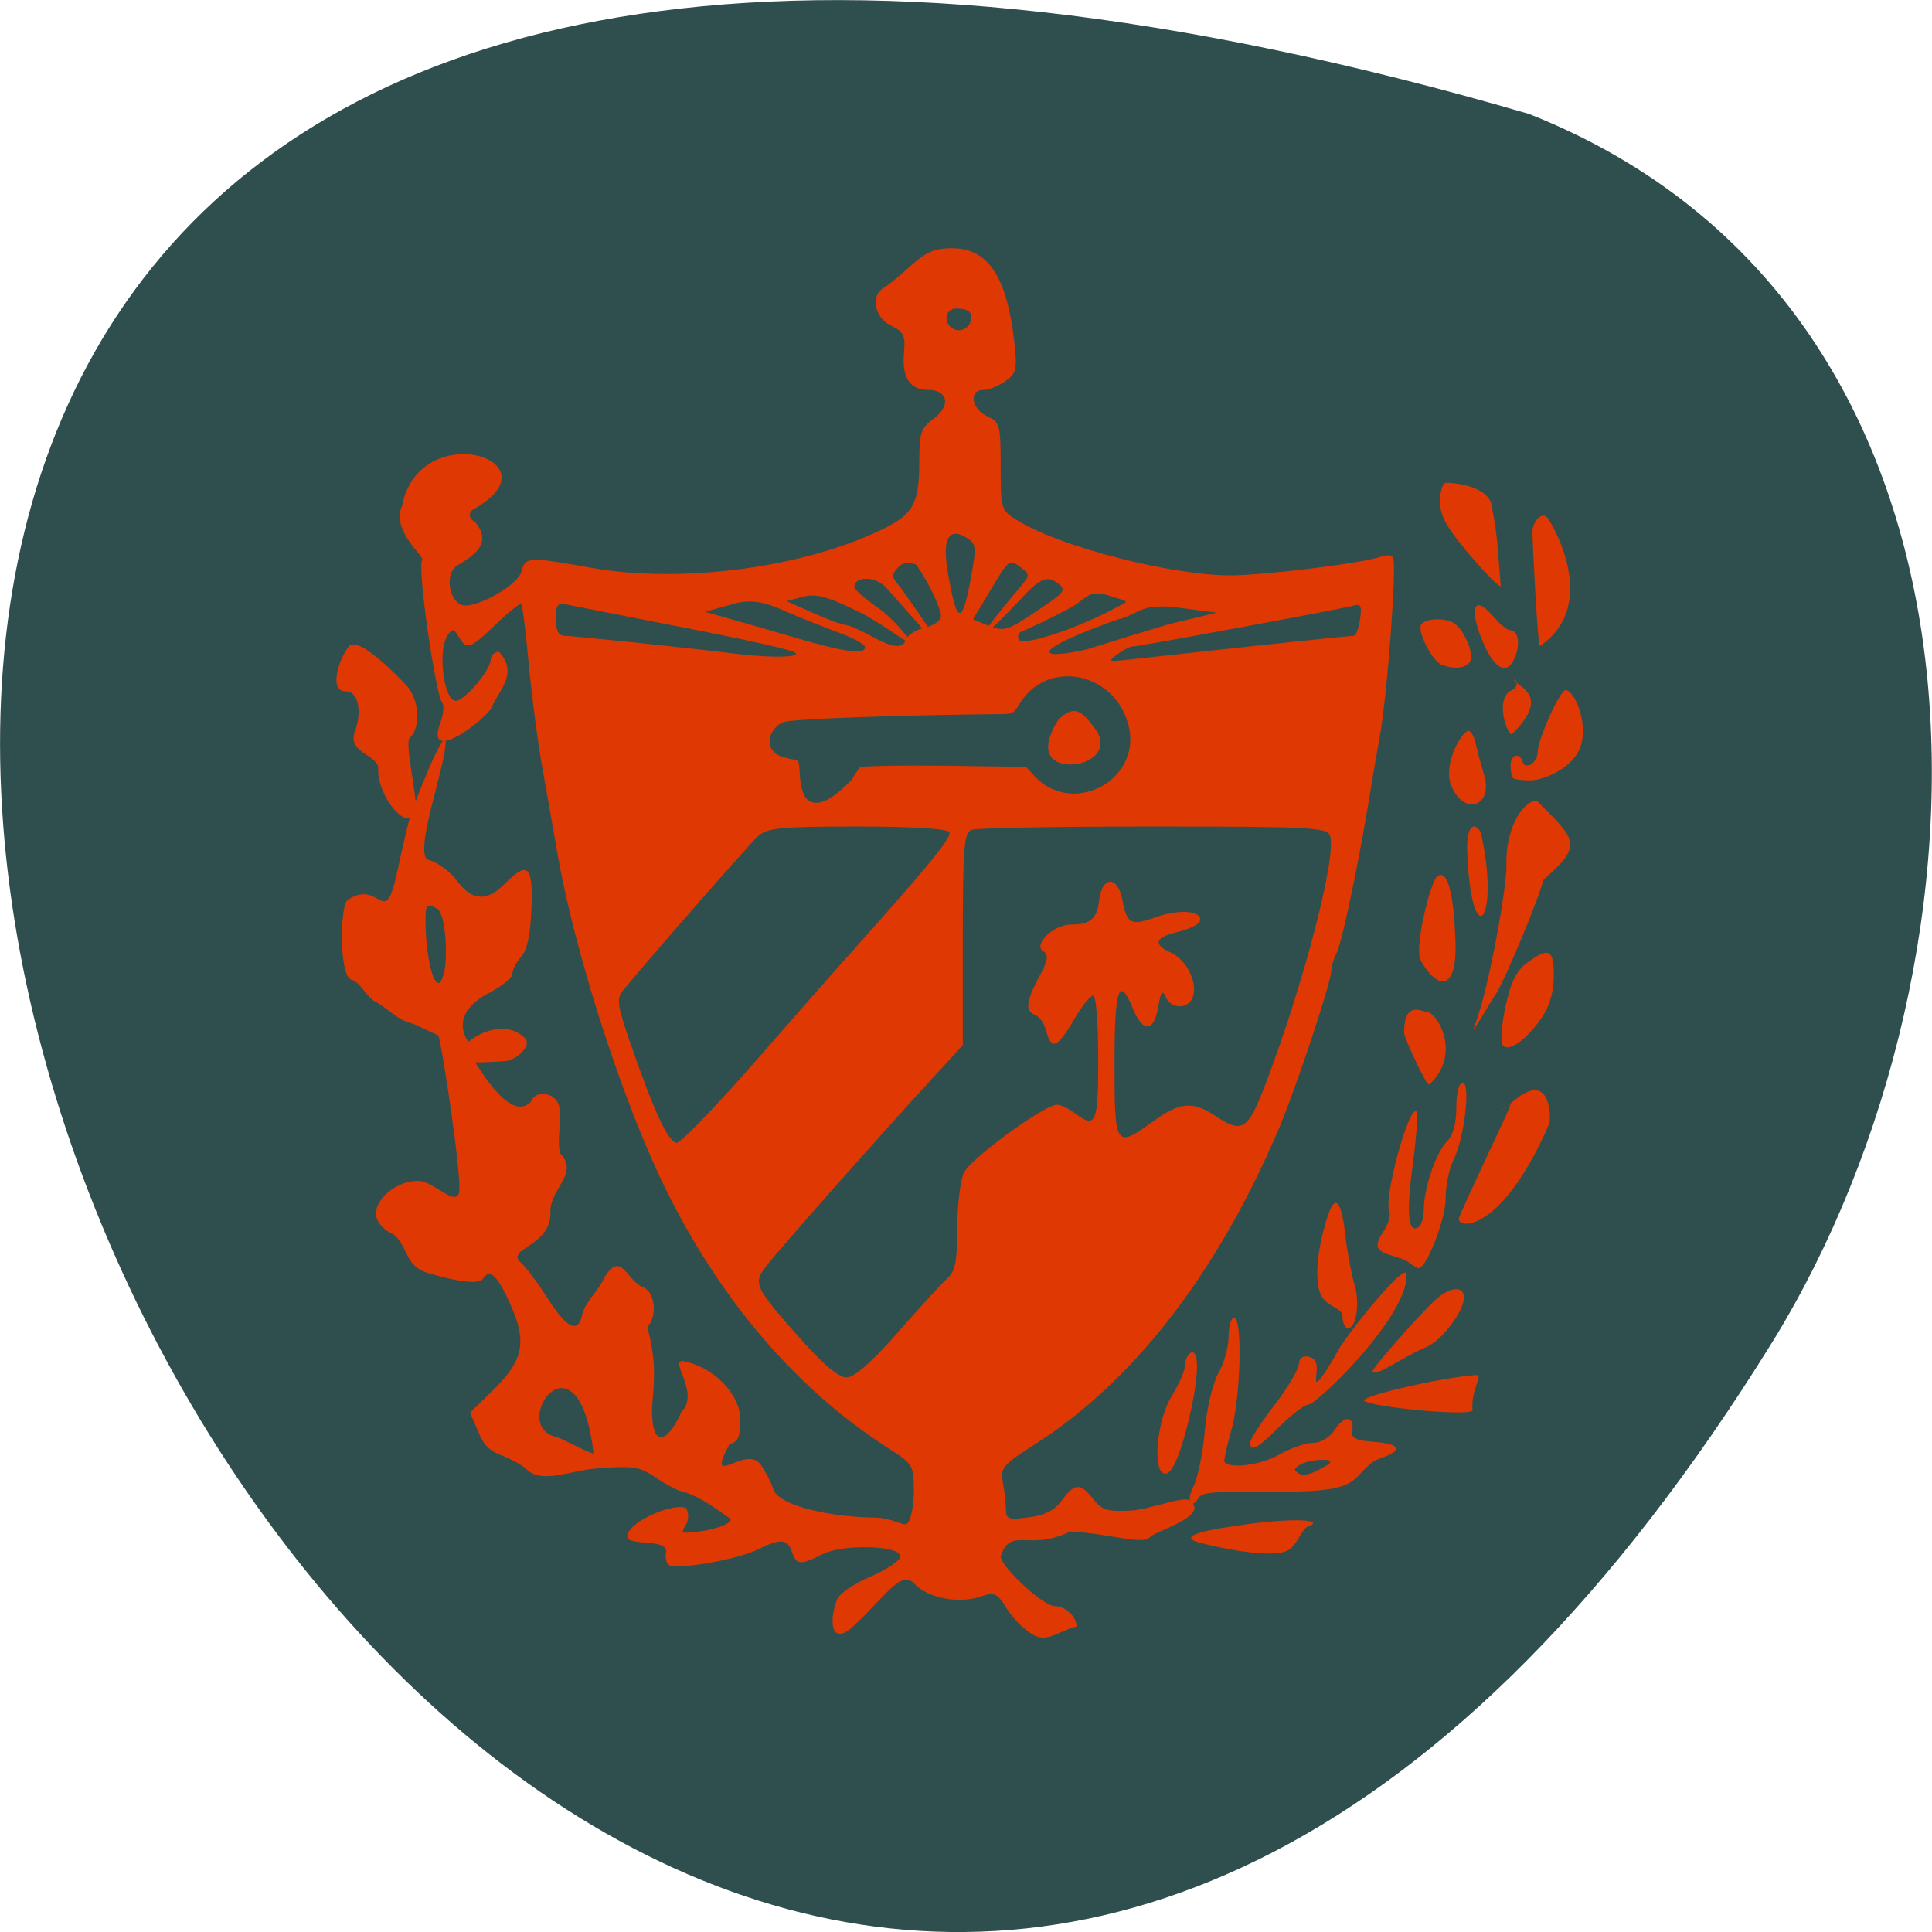<svg xmlns="http://www.w3.org/2000/svg" viewBox="0 0 32 32"><path d="m 25.324 1.887 c -47.668 -13.902 -17.281 54.781 4.04 20.328 c 3.898 -6.332 4.172 -17.08 -4.04 -20.328" fill="#2f4e4e"/><path d="m 17.05 27.04 c -0.535 -0.402 -0.391 -0.746 -0.789 -0.602 c -0.367 0.133 -0.895 0.035 -1.121 -0.211 c -0.219 -0.234 -0.473 0.219 -1.023 0.723 c -0.348 0.313 -0.395 -0.094 -0.25 -0.465 c 0.039 -0.094 0.289 -0.262 0.559 -0.375 c 0.27 -0.117 0.488 -0.266 0.488 -0.332 c 0 -0.184 -0.957 -0.207 -1.293 -0.035 c -0.355 0.184 -0.434 0.18 -0.504 -0.039 c -0.07 -0.219 -0.195 -0.227 -0.566 -0.039 c -0.328 0.164 -1.332 0.34 -1.469 0.258 c -0.051 -0.031 -0.07 -0.137 -0.047 -0.23 c -0.02 -0.262 -0.918 -0.004 -0.563 -0.395 c 0.211 -0.211 0.754 -0.402 0.895 -0.316 c 0.152 0.328 -0.332 0.453 0.191 0.387 c 0.352 -0.043 0.621 -0.164 0.52 -0.227 c -0.242 -0.168 -0.453 -0.332 -0.742 -0.43 c -0.07 0 -0.27 -0.102 -0.449 -0.223 c -0.293 -0.199 -0.387 -0.215 -0.977 -0.168 c -0.438 0.02 -0.957 0.281 -1.203 0 c -0.355 -0.266 -0.598 -0.191 -0.75 -0.527 l -0.172 -0.395 l 0.383 -0.375 c 0.508 -0.496 0.566 -0.805 0.277 -1.438 c -0.215 -0.477 -0.336 -0.582 -0.449 -0.402 c -0.055 0.09 -0.418 0.051 -0.926 -0.105 c -0.367 -0.113 -0.313 -0.445 -0.559 -0.641 c -0.086 -0.023 -0.203 -0.121 -0.254 -0.219 c -0.141 -0.266 0.254 -0.66 0.664 -0.66 c 0.262 0 0.598 0.414 0.68 0.207 c 0.066 -0.176 -0.277 -2.449 -0.344 -2.633 c -0.262 -1.688 0.898 1.75 1.535 1.117 c 0.074 -0.203 0.395 -0.164 0.465 0.055 c 0.059 0.27 -0.047 0.59 0.027 0.805 c 0.305 0.324 -0.16 0.57 -0.168 0.945 c 0.035 0.609 -0.773 0.613 -0.48 0.867 c 0.078 0.066 0.281 0.34 0.449 0.605 c 0.309 0.484 0.5 0.566 0.559 0.238 c 0.07 -0.238 0.281 -0.391 0.367 -0.609 c 0.281 -0.438 0.34 0.016 0.633 0.164 c 0.203 0.066 0.254 0.48 0.078 0.656 c 0.133 0.516 0.129 0.801 0.078 1.324 c -0.016 0.637 0.215 0.676 0.488 0.086 c 0.305 -0.309 -0.195 -0.836 0.016 -0.844 c 0.508 0.09 0.957 0.543 0.957 0.969 c 0 0.289 -0.035 0.375 -0.18 0.41 c -0.406 0.777 0.27 0 0.516 0.332 c 0.086 0.125 0.18 0.305 0.207 0.402 c 0.082 0.305 1.047 0.477 1.676 0.48 c 0.309 0.004 0.488 0.156 0.551 0.098 c 0.059 -0.063 0.105 -0.305 0.105 -0.543 c 0 -0.41 -0.02 -0.445 -0.375 -0.672 c -1.516 -0.961 -2.77 -2.402 -3.691 -4.234 c -0.742 -1.477 -1.566 -4.03 -1.852 -5.734 c -0.047 -0.273 -0.148 -0.844 -0.223 -1.266 c -0.078 -0.422 -0.184 -1.211 -0.234 -1.754 c -0.051 -0.543 -0.105 -1 -0.129 -1.023 c -0.02 -0.02 -0.207 0.129 -0.414 0.328 c -0.426 0.414 -0.488 0.438 -0.621 0.211 c -0.082 -0.137 -0.105 -0.141 -0.184 -0.02 c -0.168 0.25 -0.063 1.082 0.137 1.082 c 0.145 0 0.578 -0.512 0.578 -0.684 c 0 -0.07 0.063 -0.129 0.137 -0.129 c 0.336 0.371 -0.016 0.645 -0.137 0.953 c -0.223 0.281 -1.078 0.891 -0.836 0.227 c 0.055 -0.145 0.066 -0.297 0.031 -0.336 c -0.105 -0.125 -0.422 -2.27 -0.328 -2.363 c 0.047 -0.047 -0.527 -0.5 -0.336 -0.895 c 0.289 -1.496 2.645 -0.75 1.164 0.066 c -0.07 0.074 -0.055 0.133 0.063 0.219 c 0.27 0.352 -0.055 0.543 -0.328 0.711 c -0.184 0.133 -0.125 0.559 0.086 0.641 c 0.211 0.082 0.934 -0.32 0.992 -0.551 c 0.063 -0.246 0.113 -0.25 1.156 -0.063 c 1.426 0.258 3.379 0.02 4.688 -0.574 c 0.645 -0.289 0.746 -0.453 0.746 -1.195 c 0 -0.469 0.027 -0.547 0.242 -0.703 c 0.285 -0.211 0.234 -0.473 -0.094 -0.473 c -0.301 0 -0.438 -0.203 -0.402 -0.605 c 0.027 -0.297 0 -0.355 -0.215 -0.461 c -0.273 -0.129 -0.344 -0.496 -0.121 -0.625 c 0.07 -0.039 0.27 -0.203 0.445 -0.363 c 0.254 -0.23 0.398 -0.293 0.688 -0.293 c 0.598 0 0.906 0.465 1.031 1.547 c 0.051 0.465 0.035 0.523 -0.148 0.656 c -0.113 0.078 -0.277 0.145 -0.367 0.145 c -0.242 0 -0.195 0.316 0.066 0.434 c 0.211 0.098 0.223 0.145 0.223 0.832 c 0 0.719 0.004 0.727 0.293 0.902 c 0.707 0.434 2.551 0.906 3.527 0.902 c 0.582 -0.004 2.242 -0.211 2.484 -0.313 c 0.082 -0.031 0.172 -0.023 0.195 0.02 c 0.066 0.105 -0.094 2.266 -0.219 2.957 c -0.055 0.301 -0.113 0.645 -0.133 0.77 c -0.172 1.109 -0.488 2.645 -0.582 2.82 c -0.047 0.09 -0.086 0.211 -0.086 0.277 c 0 0.203 -0.602 2.01 -0.902 2.707 c -1.012 2.344 -2.375 4.102 -3.977 5.133 c -0.574 0.367 -0.609 0.41 -0.563 0.656 c 0.027 0.145 0.051 0.344 0.051 0.445 c 0 0.16 0.043 0.176 0.379 0.129 c 0.27 -0.035 0.43 -0.117 0.547 -0.281 c 0.211 -0.289 0.309 -0.293 0.52 -0.02 c 0.145 0.184 0.23 0.211 0.641 0.188 c 0.262 -0.016 0.84 -0.23 0.934 -0.172 c 0.41 0.242 -0.539 0.512 -0.625 0.605 c -0.133 0.148 -0.613 -0.039 -1.324 -0.086 c -0.723 0.344 -0.977 -0.094 -1.16 0.41 c 0 0.176 0.707 0.828 0.898 0.828 c 0.176 0 0.359 0.172 0.359 0.336 c -0.332 0.086 -0.504 0.305 -0.781 0.098 m -7.219 -2.969 c -0.258 -2.152 -1.426 -0.441 -0.613 -0.266 c 0.043 0 0.613 0.309 0.613 0.266 m 5.04 -2 c 0.359 -0.41 0.73 -0.813 0.82 -0.895 c 0.133 -0.121 0.164 -0.285 0.164 -0.832 c 0 -0.375 0.051 -0.785 0.109 -0.914 c 0.105 -0.234 1.332 -1.129 1.543 -1.129 c 0.063 0 0.191 0.059 0.285 0.133 c 0.363 0.273 0.398 0.191 0.398 -0.902 c 0 -0.602 -0.035 -1.039 -0.086 -1.039 c -0.047 0 -0.191 0.184 -0.32 0.406 c -0.27 0.461 -0.371 0.504 -0.453 0.188 c -0.027 -0.121 -0.109 -0.242 -0.18 -0.27 c -0.176 -0.066 -0.16 -0.223 0.059 -0.633 c 0.148 -0.273 0.164 -0.363 0.07 -0.422 c -0.176 -0.109 0.168 -0.445 0.453 -0.445 c 0.328 0 0.438 -0.094 0.473 -0.406 c 0.047 -0.402 0.309 -0.406 0.383 -0.008 c 0.078 0.41 0.137 0.441 0.574 0.285 c 0.383 -0.133 0.766 -0.098 0.711 0.074 c -0.02 0.055 -0.184 0.133 -0.363 0.176 c -0.383 0.09 -0.422 0.203 -0.117 0.344 c 0.258 0.117 0.441 0.484 0.367 0.723 c -0.066 0.215 -0.359 0.223 -0.453 0.012 c -0.055 -0.125 -0.078 -0.094 -0.121 0.148 c -0.07 0.426 -0.25 0.453 -0.414 0.063 c -0.238 -0.582 -0.313 -0.379 -0.313 0.895 c 0 1.387 0.016 1.406 0.645 0.949 c 0.438 -0.316 0.648 -0.336 1.02 -0.09 c 0.457 0.305 0.543 0.25 0.852 -0.566 c 0.629 -1.656 1.172 -3.758 1.051 -4.078 c -0.051 -0.129 -0.367 -0.145 -2.926 -0.145 c -1.578 0 -2.934 0.023 -3.01 0.055 c -0.125 0.047 -0.145 0.293 -0.145 1.813 v 1.754 l -0.559 0.609 c -0.793 0.863 -2.453 2.738 -2.688 3.039 c -0.234 0.301 -0.215 0.344 0.586 1.246 c 0.352 0.395 0.609 0.609 0.734 0.609 c 0.129 0 0.41 -0.246 0.852 -0.746 m -2.379 -4.469 c 0.641 -0.734 1.348 -1.539 1.57 -1.785 c 1.32 -1.477 1.711 -1.953 1.66 -2.031 c -0.035 -0.059 -0.629 -0.094 -1.523 -0.094 c -1.27 0 -1.492 0.023 -1.645 0.16 c -0.137 0.125 -1.684 1.887 -2.242 2.563 c -0.105 0.125 -0.086 0.254 0.141 0.902 c 0.391 1.125 0.621 1.613 0.758 1.613 c 0.063 0 0.641 -0.598 1.281 -1.328 m 5.52 -6.848 c 0.371 -0.117 0.98 -0.305 1.348 -0.414 l 0.793 -0.191 l -0.598 -0.078 c -0.34 -0.047 -0.547 -0.027 -0.719 0.063 c -0.129 0.066 -0.273 0.125 -0.316 0.125 c -1.512 0.539 -1.344 0.688 -0.508 0.496 m 2.688 -0.047 c 0.91 -0.098 1.684 -0.176 1.723 -0.176 c 0.035 0 0.082 -0.125 0.102 -0.273 c 0.035 -0.215 0.012 -0.262 -0.102 -0.227 c -0.156 0.047 -3.57 0.68 -3.676 0.68 c -0.039 0 -0.148 0.059 -0.242 0.129 c -0.16 0.117 -0.145 0.125 0.184 0.086 c 0.199 -0.02 1.105 -0.121 2.01 -0.219 m -7.539 0.098 c -0.078 -0.047 -0.887 -0.227 -1.797 -0.402 c -0.914 -0.18 -1.773 -0.348 -1.906 -0.375 c -0.23 -0.051 -0.25 -0.031 -0.25 0.223 c 0 0.199 0.043 0.281 0.148 0.281 c 0.129 0 2.09 0.203 2.863 0.301 c 0.574 0.07 1.082 0.055 0.941 -0.027 m 1.168 -0.086 c 0 -0.047 -0.191 -0.152 -0.426 -0.238 c -0.234 -0.086 -0.594 -0.23 -0.797 -0.316 c -0.281 -0.117 -0.563 -0.277 -0.953 -0.164 l -0.473 0.133 l 0.402 0.113 c 0.223 0.063 0.73 0.207 1.125 0.324 c 0.785 0.23 1.121 0.277 1.121 0.148 m 0.688 -0.137 c 0.027 -0.074 0.164 -0.156 0.309 -0.188 c 0.145 -0.035 0.262 -0.117 0.262 -0.191 c 0 -0.102 -0.164 -0.496 -0.41 -0.848 c -0.016 -0.02 -0.199 -0.059 -0.281 0.023 c -0.133 0.137 -0.133 0.168 -0.012 0.313 c 0.078 0.09 0.563 0.797 0.605 0.871 c 0.066 0.121 0.082 0.105 -0.07 -0.008 c -0.094 -0.074 -0.68 -0.77 -0.781 -0.859 c -0.18 -0.156 -0.488 -0.141 -0.488 0.027 c 0 0.043 0.188 0.203 0.414 0.359 c 0.223 0.156 0.563 0.563 0.539 0.586 c -0.023 0.027 -0.516 -0.359 -0.879 -0.535 c -0.531 -0.258 -0.715 -0.305 -0.93 -0.246 l -0.266 0.07 l 0.438 0.195 c 0.242 0.109 0.484 0.199 0.539 0.199 c 0.055 0.004 0.242 0.082 0.414 0.18 c 0.383 0.207 0.531 0.223 0.598 0.051 m 3.391 -0.477 c 0.25 -0.141 0.359 -0.125 0.043 -0.211 c -0.453 -0.164 -0.383 0.008 -0.82 0.227 c -0.316 0.164 -0.633 0.313 -0.699 0.336 c -0.063 0.02 -0.086 0.086 -0.055 0.141 c 0.066 0.105 0.91 -0.168 1.531 -0.492 m -1.219 0.004 c 0.453 -0.301 0.48 -0.34 0.332 -0.449 c -0.141 -0.102 -0.25 -0.121 -0.527 0.172 c -0.926 0.984 -0.883 0.82 -0.066 -0.145 c 0.129 -0.156 0.129 -0.18 -0.027 -0.293 c -0.191 -0.141 -0.176 -0.152 -0.582 0.527 l -0.203 0.336 l 0.207 0.086 c 0.316 0.125 0.332 0.121 0.867 -0.234 m -1.102 -0.57 c 0.086 -0.473 0.082 -0.535 -0.074 -0.629 c -0.297 -0.188 -0.41 0.012 -0.316 0.559 c 0.152 0.891 0.238 0.906 0.391 0.07 m -0.02 -4.195 c 0.059 -0.16 -0.012 -0.234 -0.223 -0.234 c -0.164 0 -0.227 0.18 -0.105 0.301 c 0.102 0.102 0.277 0.066 0.328 -0.066 m 3.813 20.21 c -0.328 -0.086 -0.133 -0.18 0.629 -0.289 c 0.824 -0.125 1.492 -0.109 1.145 0.023 c -0.098 0.039 -0.176 0.328 -0.34 0.398 c -0.281 0.125 -1.09 -0.043 -1.434 -0.133 m -0.117 -0.926 c 0.074 -0.145 0.16 -0.563 0.191 -0.926 c 0.035 -0.387 0.129 -0.785 0.227 -0.961 c 0.094 -0.164 0.168 -0.438 0.168 -0.609 c 0 -0.172 0.043 -0.309 0.09 -0.309 c 0.145 0 0.109 1.355 -0.051 1.887 c -0.074 0.262 -0.125 0.492 -0.105 0.512 c 0.109 0.109 0.613 0.039 0.902 -0.129 c 0.188 -0.105 0.438 -0.195 0.559 -0.195 c 0.137 0 0.277 -0.086 0.367 -0.223 c 0.156 -0.242 0.328 -0.223 0.285 0.027 c -0.02 0.117 0.059 0.156 0.359 0.18 c 0.445 0.031 0.492 0.141 0.109 0.273 c -0.246 0.082 -0.332 0.313 -0.527 0.414 c -0.223 0.117 -0.574 0.148 -1.629 0.141 c -0.609 -0.008 -0.805 0.016 -0.852 0.094 c -0.133 0.219 -0.215 0.063 -0.094 -0.176 m 2.25 -0.379 c 0.059 -0.063 -0.012 -0.082 -0.219 -0.063 c -0.168 0.016 -0.324 0.086 -0.348 0.156 c 0.113 0.184 0.367 0.023 0.566 -0.094 m -2.77 0.133 c -0.148 -0.148 -0.055 -0.898 0.16 -1.25 c 0.125 -0.199 0.223 -0.43 0.227 -0.516 c 0 -0.082 0.039 -0.176 0.082 -0.203 c 0.16 -0.098 0.152 0.375 -0.016 1.082 c -0.168 0.703 -0.324 1.016 -0.453 0.887 m 1.465 -0.488 c 0 -0.055 0.184 -0.336 0.406 -0.625 c 0.223 -0.293 0.402 -0.598 0.402 -0.68 c 0 -0.094 0.059 -0.137 0.16 -0.117 c 0.105 0.023 0.148 0.102 0.133 0.254 c -0.023 0.199 -0.016 0.207 0.09 0.074 c 0.063 -0.082 0.184 -0.281 0.27 -0.438 c 0.148 -0.27 1.117 -1.477 1.129 -1.258 c 0.039 0.688 -1.488 2.164 -1.633 2.164 c -0.059 0 -0.266 0.16 -0.465 0.355 c -0.367 0.371 -0.492 0.438 -0.492 0.27 m 1.891 -0.688 c -0.109 -0.07 1.277 -0.391 1.859 -0.43 c 0.113 -0.004 -0.102 0.266 -0.066 0.582 c 0.016 0.109 -1.621 -0.039 -1.793 -0.152 m 0.133 -0.484 c -0.023 -0.043 0.852 -1.027 1.066 -1.211 c 0.395 -0.332 0.68 -0.117 0.191 0.492 c -0.066 0.082 -0.203 0.242 -0.375 0.316 c -0.375 0.156 -0.824 0.496 -0.883 0.402 m -0.496 -0.934 c 0 -0.117 -0.293 -0.152 -0.367 -0.363 c -0.141 -0.398 0.059 -1.113 0.152 -1.359 c 0.109 -0.277 0.203 -0.137 0.262 0.379 c 0.031 0.285 0.102 0.652 0.148 0.816 c 0.102 0.32 0.039 0.742 -0.105 0.742 c -0.047 0 -0.09 -0.098 -0.09 -0.215 m 1.055 -0.91 c -0.363 -0.137 -0.625 -0.113 -0.371 -0.484 c 0.078 -0.113 0.121 -0.266 0.09 -0.34 c -0.086 -0.234 0.332 -1.758 0.453 -1.641 c 0.027 0.031 0 0.418 -0.059 0.867 c -0.113 0.809 -0.082 1.156 0.09 1.051 c 0.051 -0.031 0.09 -0.16 0.09 -0.289 c 0 -0.352 0.203 -0.953 0.383 -1.133 c 0.105 -0.105 0.156 -0.297 0.156 -0.566 c 0 -0.242 0.043 -0.406 0.105 -0.406 c 0.137 0 0.027 0.922 -0.148 1.27 c -0.074 0.141 -0.133 0.434 -0.133 0.645 c 0 0.344 -0.32 1.164 -0.449 1.156 c -0.027 -0.004 -0.121 -0.059 -0.207 -0.129 m 1.73 -2.578 c 0 -0.051 -0.461 0.352 0.09 -0.094 c 0.598 -0.477 0.574 0.352 0.555 0.398 c -0.754 1.75 -1.48 1.777 -1.504 1.59 c -0.008 -0.047 0.859 -1.848 0.859 -1.895 m -18.17 -1.34 c -0.27 -0.051 -0.43 -0.27 -0.656 -0.379 c -0.168 -0.121 -0.207 -0.301 -0.391 -0.359 c -0.18 -0.121 -0.172 -1.137 -0.055 -1.305 c 0.57 -0.398 0.613 0.563 0.844 -0.527 c 0.066 -0.309 0.152 -0.684 0.195 -0.836 c 0.066 -0.23 0.609 -1.609 0.594 -1.23 c -0.02 0.426 -0.543 1.852 -0.281 1.922 c 0.148 0.039 0.363 0.195 0.473 0.348 c 0.246 0.332 0.492 0.348 0.789 0.047 c 0.383 -0.383 0.469 -0.305 0.441 0.41 c -0.016 0.434 -0.07 0.684 -0.168 0.797 c -0.082 0.09 -0.148 0.219 -0.148 0.289 c -0.004 0.07 -0.207 0.227 -0.453 0.348 c -1.297 0.785 1.457 1.688 -1.184 0.477 m 0.512 -0.879 c 0.051 -0.234 0.027 -0.949 -0.125 -1.031 c -0.172 -0.094 -0.188 -0.074 -0.188 0.211 c 0 0.641 0.191 1.391 0.313 0.82 m 0.238 1.457 c -0.07 -0.223 0.676 -0.758 1.094 -0.344 c 0.133 0.129 -0.16 0.383 -0.336 0.383 c -0.07 0 -0.727 0.066 -0.758 -0.039 m 17.285 -0.234 c -0.035 -0.059 -0.012 -0.348 0.055 -0.648 c 0.09 -0.406 0.184 -0.586 0.363 -0.715 c 0.355 -0.258 0.434 -0.215 0.434 0.223 c 0 0.258 -0.066 0.492 -0.199 0.691 c -0.258 0.379 -0.566 0.59 -0.652 0.449 m -1.629 -0.195 c 0 -0.551 0.301 -0.348 0.379 -0.348 c 0.16 0 0.59 0.691 0.039 1.203 c -0.043 0.039 -0.418 -0.777 -0.418 -0.855 m 1.172 -0.129 c 0.242 -0.633 0.535 -2.324 0.523 -2.656 c -0.02 -0.512 0.219 -1.027 0.496 -1.066 c 0.672 0.664 0.777 0.738 0.109 1.324 c 0 0.137 -0.617 1.629 -0.77 1.867 c -0.168 0.254 -0.449 0.77 -0.359 0.531 m -0.895 -1.07 c -0.113 -0.211 0.156 -1.273 0.262 -1.379 c 0.168 -0.168 0.285 0.227 0.313 1.063 c 0.031 0.918 -0.352 0.734 -0.574 0.316 m 0.766 -1.855 c 0 -0.348 0.105 -0.469 0.227 -0.27 c 0.336 1.484 -0.164 2.07 -0.227 0.27 m -0.25 -1.01 c -0.16 -0.344 0.117 -0.852 0.25 -0.934 c 0.047 -0.031 0.109 0.059 0.141 0.195 c 0.031 0.141 0.094 0.371 0.137 0.516 c 0.164 0.516 -0.297 0.707 -0.527 0.223 m -17.785 -0.309 c 0.016 -0.23 -0.523 -0.262 -0.387 -0.621 c 0.109 -0.281 0.082 -0.664 -0.16 -0.664 c -0.258 0 -0.133 -0.492 0.059 -0.742 c 0.148 -0.199 0.832 0.512 0.945 0.633 c 0.223 0.234 0.258 0.699 0.066 0.879 c -0.094 0.086 0.137 1.02 0.094 1.191 c -0.113 0.441 -0.645 -0.25 -0.617 -0.676 m 18.797 0.152 c -0.023 -0.023 -0.043 -0.117 -0.043 -0.207 c 0 -0.184 0.148 -0.227 0.203 -0.059 c 0.047 0.141 0.246 0.008 0.246 -0.164 c 0 -0.203 0.371 -1.027 0.461 -1.027 c 0.16 0 0.418 0.629 0.215 1.016 c -0.168 0.316 -0.602 0.477 -0.797 0.48 c -0.133 0 -0.262 -0.016 -0.285 -0.039 m -0.02 -1.457 c 0.16 -0.07 0.02 -0.246 0.039 -0.16 c 0.023 0.09 0.633 0.23 -0.035 0.887 c -0.066 0.063 -0.309 -0.59 -0.004 -0.727 m -1.168 -0.422 c -0.156 -0.063 -0.402 -0.555 -0.336 -0.664 c 0.066 -0.105 0.406 -0.117 0.547 -0.02 c 0.164 0.109 0.324 0.477 0.27 0.617 c -0.047 0.125 -0.262 0.156 -0.48 0.066 m 0.691 -0.363 c -0.238 -0.555 -0.16 -0.809 0.145 -0.457 c 0.117 0.137 0.25 0.25 0.297 0.25 c 0.133 0 0.176 0.203 0.094 0.426 c -0.121 0.332 -0.34 0.242 -0.535 -0.219 m -0.25 -1.484 c -0.359 -0.426 -0.465 -0.617 -0.465 -0.855 c 0 -0.172 0.043 -0.309 0.098 -0.309 c 0.125 0 0.77 0.047 0.77 0.457 c 0.086 0.398 0.105 0.891 0.137 1.258 c -0.043 0 -0.285 -0.246 -0.539 -0.551 m 1.063 -0.344 c 0 -0.18 0.152 -0.336 0.242 -0.25 c 0.07 0.074 0.895 1.449 -0.117 2.133 c -0.039 0.023 -0.125 -1.789 -0.125 -1.883" fill="#df3803"/><path d="m 109.21 109.6 c -1.391 -3.632 0.435 -6.616 -2.913 -7.221 c -2.478 -0.432 -3.261 -0.951 -3.261 -1.989 c 0 -0.778 0.652 -1.73 1.478 -2.162 c 1.217 -0.562 19.391 -1.254 40.22 -1.47 c 3.696 -0.043 3.304 -2.119 5.522 -4.367 c 4.826 -4.886 13.782 -2.551 15.956 4.886 c 2.826 8.778 -8.348 15.09 -14.565 8.821 l -2.174 -2.378 l -15.521 -0.216 c -8.522 -0.086 -15.869 0.043 -16.304 0.346 c -0.435 0.346 -1.304 1.557 -1.956 2.724 c -2 2.119 -5.609 5.189 -6.478 3.03 m 53.912 -11.761 c -1.739 -2.162 -4.565 -7.351 -9.478 -2.205 c -9.174 14.528 14.869 12.496 9.478 2.205" transform="matrix(0.09 0 0 0.09 3.598 3.243)" fill="#2f4e4e" stroke="#2f4e4e" stroke-width="2.767"/></svg>